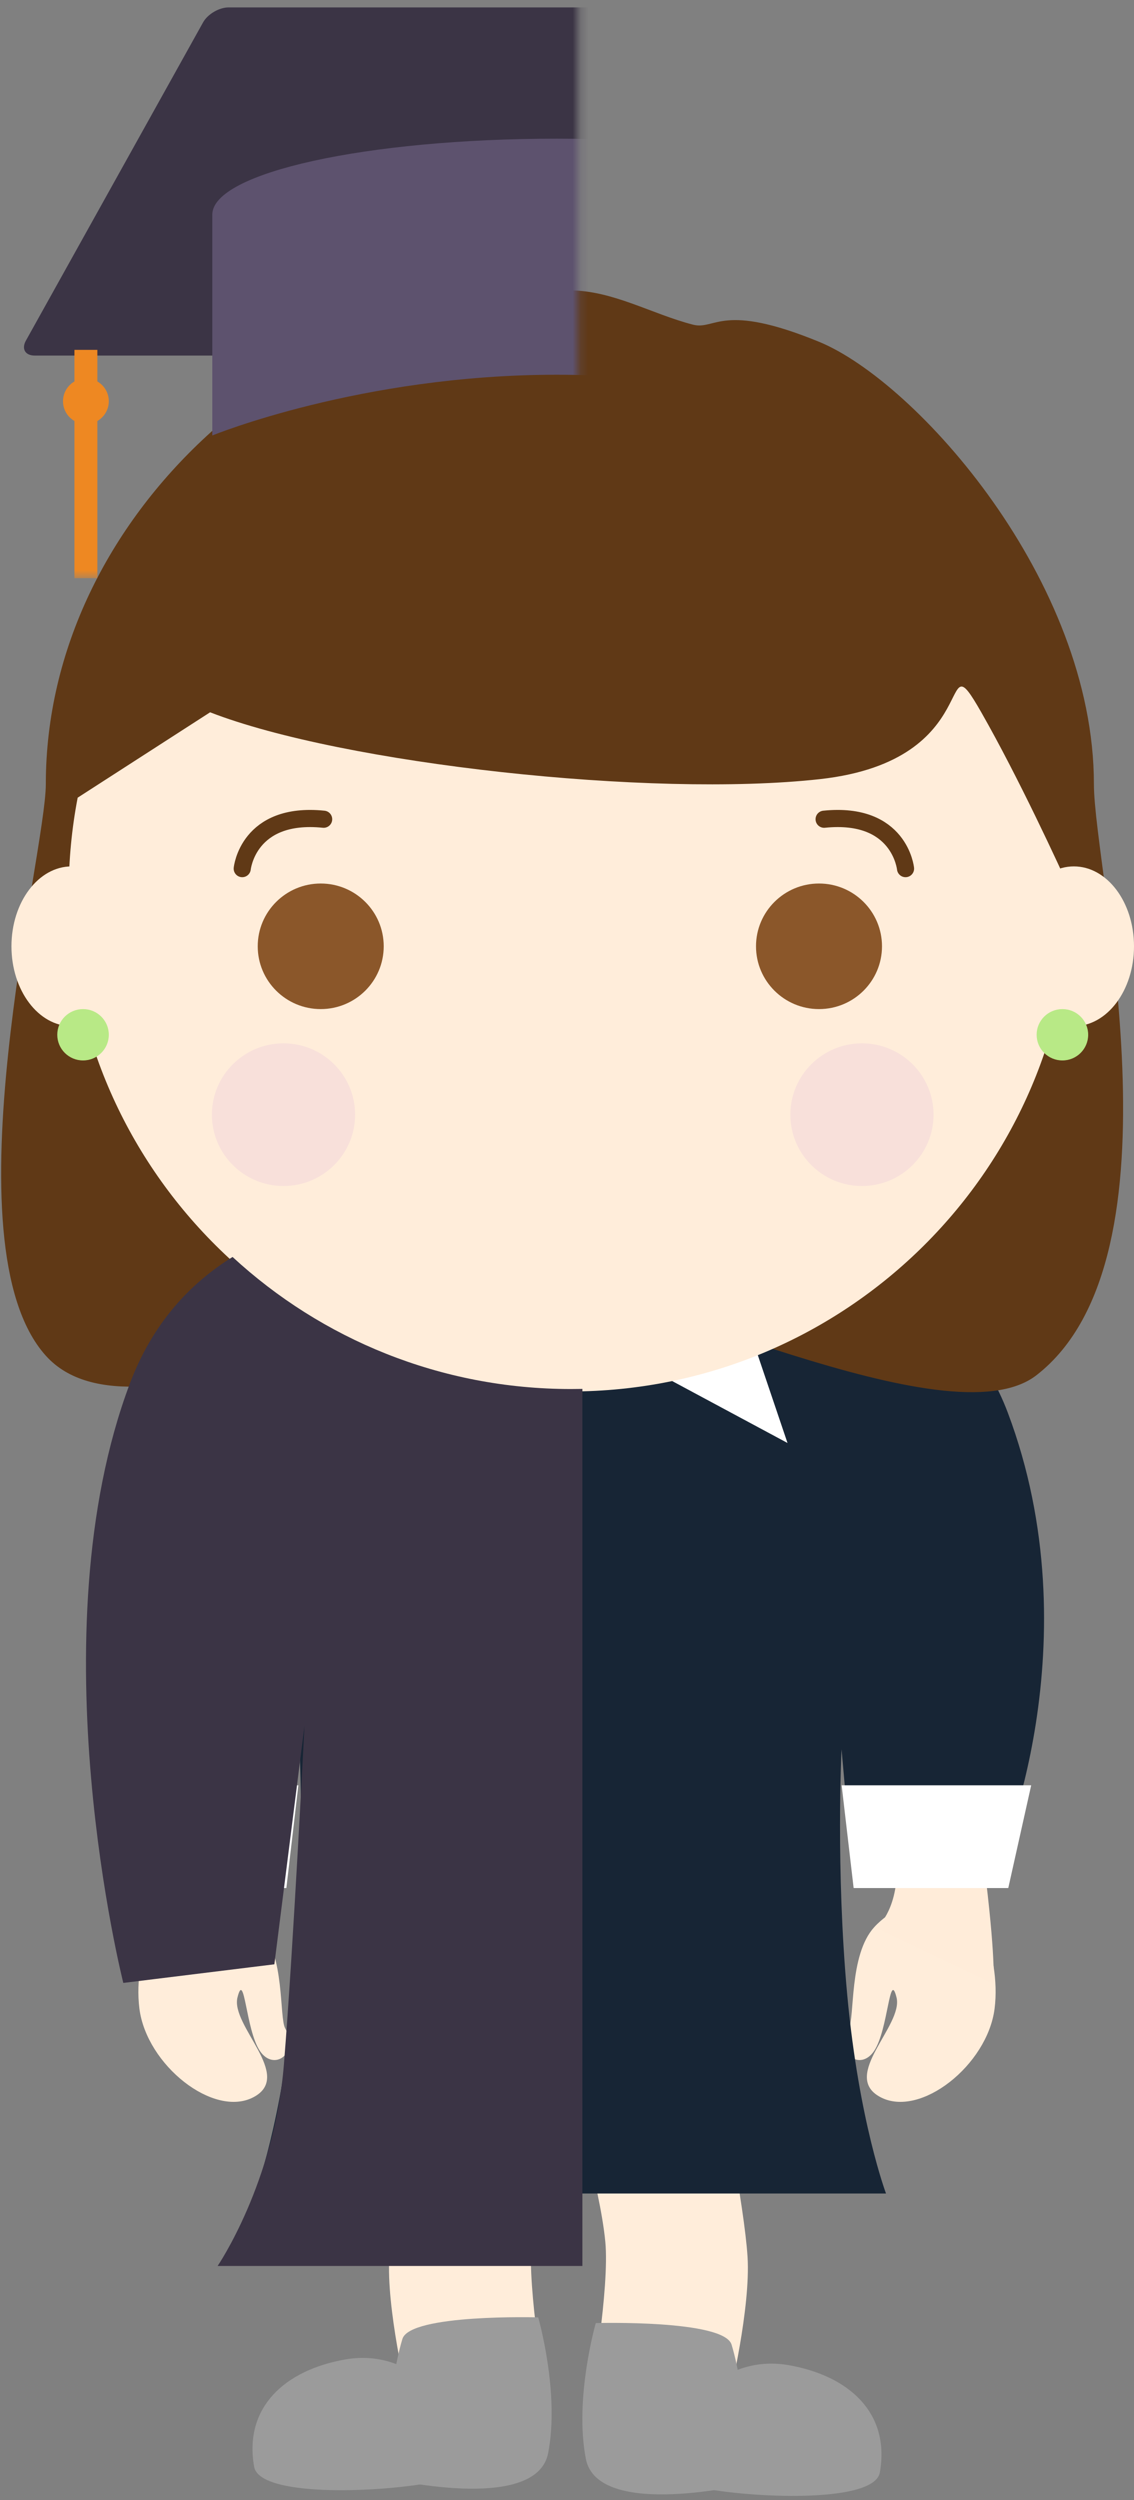 <?xml version="1.0" encoding="UTF-8" standalone="no"?>
<svg width="143px" height="315px" viewBox="0 0 143 315" version="1.1" xmlns="http://www.w3.org/2000/svg" xmlns:xlink="http://www.w3.org/1999/xlink" xmlns:sketch="http://www.bohemiancoding.com/sketch/ns">
    <rect x="0" y="0" width="143" height="315" fill="#808080" stroke="none"/>
    <!-- Generator: Sketch 3.3.3 (12072) - http://www.bohemiancoding.com/sketch -->
    <title>UX Copy 2 + Rectangle 115 + Arch_gown Copy 2 + Path 10 Copy 6 Copy</title>
    <desc>Created with Sketch.</desc>
    <defs>
        <path id="path-1" d="M24.974,78.382 C24.974,78.382 12.202,78.821 6.696,78.821 C6.179,78.821 -5.587,50.835 5.261,22.069 C16.109,-6.697 60.48,1.494 60.48,1.494 L60.48,120.472 L20.613,120.472 C20.613,120.472 24.027,111.396 25.497,95.508 C26.967,79.619 26.22,64.499 26.22,64.499 L24.974,78.382 Z"></path>
        <path id="path-2" d="M84.597,78.575 C84.597,78.575 71.825,78.821 66.319,78.821 C65.802,78.821 54.036,50.835 64.884,22.069 C75.732,-6.697 120.103,1.686 120.103,1.686 L120.103,120.472 L80.236,120.472 C80.236,120.472 83.65,111.396 85.12,95.508 C86.59,79.619 85.843,64.499 85.843,64.499 L84.597,78.575 Z"></path>
        <path d="M40.945,0.095 L31.786,26.625 L59.768,11.61 L59.768,0.095 L40.945,0.095 Z M78.773,0.095 L87.75,26.625 L59.768,11.61 L59.768,0.095 L78.773,0.095 Z" id="path-3"></path>
        <path id="path-4" d="M2.167,69.757 L26.068,69.757 L24.556,82.702 L5.056,82.702 L2.167,69.757 Z"></path>
        <path id="path-5" d="M94.577,69.757 L118.479,69.757 L116.966,82.702 L97.466,82.702 L94.577,69.757 Z"></path>
        <path id="path-6" d="M5.778,134.287 C17.097,146.867 52.893,124.989 68.194,125.132 C80.48,125.246 119.62,145.327 130.688,136.755 C149.916,121.864 137.944,73.238 137.944,62.267 C137.944,36.647 115.556,11.567 103.278,6.533 C91,1.499 90.228,5.105 87.389,4.376 C82.204,3.044 77.272,0.061 71.861,0.061 C37.758,0.061 5.778,28.309 5.778,62.267 C5.778,71.074 -6.897,120.2 5.778,134.287 Z"></path>
        <ellipse id="path-7" cx="40.444" cy="82.702" rx="7.944" ry="7.911"></ellipse>
        <ellipse id="path-8" cx="103.278" cy="82.702" rx="7.944" ry="7.911"></ellipse>
        <rect id="path-9" x="0" y="0" width="72.222" height="93.489"></rect>
    </defs>
    <g id="Page-1" stroke="none" stroke-width="1" fill="none" fill-rule="evenodd" sketch:type="MSPage">
        <g id="Characters" sketch:type="MSArtboardGroup" transform="translate(-540, -2081)">
            <g id="UX-Copy-2-+-Rectangle-115-+-Arch_gown-Copy-2-+-Path-10-Copy-6-Copy" sketch:type="MSLayerGroup" transform="translate(540, 2060)">
                <g id="UX-Copy-2" transform="translate(0, 57.532)">
                    <path d="M49.096,247.817 C49.508,241.333 52.495,226.532 52.495,226.532 L71.5,226.532 C71.5,226.532 67.703,238.838 67.029,245.949 C66.476,251.783 68.848,265.366 68.848,265.366 L51.358,265.366 C51.358,265.366 48.685,254.278 49.096,247.817 Z" id="Rectangle-37" fill="#FFEDDA" sketch:type="MSShapeGroup"></path>
                    <path d="M71.904,247.817 C72.316,241.333 75.302,226.532 75.302,226.532 L94.308,226.532 C94.308,226.532 90.511,238.838 89.837,245.949 C89.284,251.783 91.656,265.366 91.656,265.366 L74.166,265.366 C74.166,265.366 71.493,254.278 71.904,247.817 Z" id="Rectangle-37-Copy" fill="#FFEDDA" sketch:type="MSShapeGroup" transform="translate(83.085, 245.949) scale(-1, 1) translate(-83.085, -245.949) "></path>
                    <g id="Path-17-Copy-2-+-Rectangle-35" transform="translate(106.167, 189.855)" sketch:type="MSShapeGroup">
                        <path d="M15.656,16.448 C11.496,11.87 3.647,12.268 3.647,12.268 C3.647,12.268 -0.429,19.569 0.465,26.688 C1.358,33.807 9.86,40.547 14.894,37.837 C19.929,35.128 11.94,28.845 12.834,25.286 C13.727,21.727 13.869,29.357 15.656,32.027 C17.444,34.696 20.644,32.302 18.857,29.2 C18.081,27.854 18.847,19.96 15.656,16.448 Z" id="Path-17-Copy-2" fill="#FFEDDA" transform="translate(9.86, 25.355) scale(-1, 1) translate(-9.86, -25.355) "></path>
                        <path d="M6.946,8.936 C6.946,3.313 5.056,0.719 5.056,0.719 L15.889,0.719 C15.889,0.719 16.857,-0.56 18.159,10.399 C19.462,21.358 19.09,23.574 19.09,23.574 L4.34,16.54 C4.34,16.54 6.946,14.559 6.946,8.936 Z" id="Rectangle-35" fill="#FFECD9"></path>
                    </g>
                    <g id="Path-17-Copy-2-+-Rectangle-35-Copy" transform="translate(27.083, 209.272) scale(-1, 1) translate(-27.083, -209.272) translate(17.333, 189.855)" sketch:type="MSShapeGroup">
                        <path d="M15.656,16.448 C11.496,11.87 3.647,12.268 3.647,12.268 C3.647,12.268 -0.429,19.569 0.465,26.688 C1.358,33.807 9.86,40.547 14.894,37.837 C19.929,35.128 11.94,28.845 12.834,25.286 C13.727,21.727 13.869,29.357 15.656,32.027 C17.444,34.696 20.644,32.302 18.857,29.2 C18.081,27.854 18.847,19.96 15.656,16.448 Z" id="Path-17-Copy-2" fill="#FFEDDA" transform="translate(9.86, 25.355) scale(-1, 1) translate(-9.86, -25.355) "></path>
                        <path d="M6.946,8.936 C6.946,3.313 5.056,0.719 5.056,0.719 L15.889,0.719 C15.889,0.719 16.857,-0.56 18.159,10.399 C19.462,21.358 19.09,23.574 19.09,23.574 L4.34,16.54 C4.34,16.54 6.946,14.559 6.946,8.936 Z" id="Rectangle-35" fill="#FFECD9"></path>
                    </g>
                    <g id="UX_cloth" transform="translate(11.556, 118.66)">
                        <g>
                            <g>
                                <g id="Path-10-Copy-2-+-Path-10-Copy-3" transform="translate(0, 0.719)">
                                    <g id="Path-10-Copy-2">
                                        <use fill="#172535" fill-rule="evenodd" sketch:type="MSShapeGroup" xlink:href="#path-1"></use>
                                        <use fill="none" xlink:href="#path-1"></use>
                                    </g>
                                    <g id="Path-10-Copy-3">
                                        <use fill="#172535" fill-rule="evenodd" sketch:type="MSShapeGroup" transform="translate(90.204, 60.511) scale(-1, 1) translate(-90.204, -60.511) " xlink:href="#path-2"></use>
                                        <use fill="none" xlink:href="#path-2"></use>
                                    </g>
                                </g>
                                <g id="Path-47">
                                    <use fill="#FFFFFF" fill-rule="evenodd" sketch:type="MSShapeGroup" xlink:href="#path-3"></use>
                                    <use fill="none" xlink:href="#path-3"></use>
                                </g>
                            </g>
                            <g id="Rectangle-16-Copy-2">
                                <use fill="#FFFFFF" fill-rule="evenodd" sketch:type="MSShapeGroup" xlink:href="#path-4"></use>
                                <use fill="none" xlink:href="#path-4"></use>
                            </g>
                            <g id="Rectangle-16-Copy-3">
                                <use fill="#FFFFFF" fill-rule="evenodd" sketch:type="MSShapeGroup" transform="translate(106.528, 76.23) scale(-1, 1) translate(-106.528, -76.23) " xlink:href="#path-5"></use>
                                <use fill="none" xlink:href="#path-5"></use>
                            </g>
                        </g>
                    </g>
                    <g id="UX_head">
                        <g id="Arch_head-Copy">
                            <g id="Oval-28">
                                <use fill="#603916" fill-rule="evenodd" sketch:type="MSShapeGroup" xlink:href="#path-6"></use>
                                <use fill="none" xlink:href="#path-6"></use>
                            </g>
                            <path d="M135.056,75.87 C135.056,110.623 106.762,138.796 71.861,138.796 C36.96,138.796 8.667,110.623 8.667,75.87 C8.667,71.804 9.054,67.828 9.794,63.976 L26.495,53.217 C43.24,59.717 82.103,64.004 103.396,61.639 C124.689,59.274 118.037,43.23 123.74,53.217 C128.482,61.522 133.5,72.426 135.056,75.863 Z" id="Oval-27" fill="#FFEDDA" sketch:type="MSShapeGroup"></path>
                            <g id="Oval-33">
                                <use fill="#8B572A" fill-rule="evenodd" sketch:type="MSShapeGroup" xlink:href="#path-7"></use>
                                <use fill="none" xlink:href="#path-7"></use>
                            </g>
                            <g id="Oval-33-Copy">
                                <use fill="#8B572A" fill-rule="evenodd" sketch:type="MSShapeGroup" xlink:href="#path-8"></use>
                                <use fill="none" xlink:href="#path-8"></use>
                            </g>
                        </g>
                        <ellipse id="Oval-35-Copy-3" fill="#FFEDDA" sketch:type="MSShapeGroup" cx="135.417" cy="82.702" rx="7.583" ry="10.068"></ellipse>
                        <ellipse id="Oval-35-Copy-2" fill="#FFEDDA" sketch:type="MSShapeGroup" cx="9.028" cy="82.702" rx="7.583" ry="10.068"></ellipse>
                        <ellipse id="Oval-72" fill="#B8E986" sketch:type="MSShapeGroup" cx="10.472" cy="93.849" rx="3.25" ry="3.236"></ellipse>
                        <ellipse id="Oval-72-Copy" fill="#B8E986" sketch:type="MSShapeGroup" cx="133.972" cy="93.849" rx="3.25" ry="3.236"></ellipse>
                        <path d="M30.546,72.915 C30.546,72.915 31.262,65.711 40.813,66.691" id="Path-43" stroke="#603916" stroke-width="2.16" stroke-linecap="round" stroke-linejoin="round" sketch:type="MSShapeGroup"></path>
                        <path d="M103.922,72.915 C103.922,72.915 104.638,65.711 114.189,66.691" id="Path-43-Copy" stroke="#603916" stroke-width="2.16" stroke-linecap="round" stroke-linejoin="round" sketch:type="MSShapeGroup" transform="translate(109.056, 69.757) scale(-1, 1) translate(-109.056, -69.757) "></path>
                        <ellipse id="Oval-58" fill="#F8E0DA" sketch:type="MSShapeGroup" cx="35.75" cy="103.917" rx="9.028" ry="8.989"></ellipse>
                        <ellipse id="Oval-58-Copy" fill="#F8E0DA" sketch:type="MSShapeGroup" cx="108.694" cy="103.917" rx="9.028" ry="8.989"></ellipse>
                    </g>
                    <g id="UX_shoes" transform="translate(29.611, 255.298)" fill="#9B9B9B" sketch:type="MSShapeGroup">
                        <g id="Rectangle-18-+-Oval-38-Copy-2-+-Oval-38-Copy-2-Copy-+-Oval-38-Copy-3" transform="translate(43.333, 0.719)">
                            <g id="Rectangle-18-+-Oval-38-Copy-2-+-Oval-38-Copy-2-Copy" transform="translate(10.864, 11.147) scale(-1, 1) translate(-10.864, -11.147) translate(0.031, 0)">
                                <path d="M2.387,2.877 C3.352,-0.299 19.511,0.158 19.511,0.158 C19.511,0.158 22.244,9.64 20.765,17.26 C19.259,25.021 0.031,20.355 0.031,20.355 C0.031,20.355 0.537,8.961 2.387,2.877 Z" id="Rectangle-18"></path>
                            </g>
                            <path d="M16.005,21.028 C9.208,19.801 10.875,20.974 11.532,17.25 C12.856,9.744 18.964,4.13 26.535,5.465 C34.107,6.8 39.331,11.472 38.008,18.978 C37.341,22.76 22.906,22.275 16.005,21.028 Z" id="Oval-38-Copy-3"></path>
                        </g>
                        <g id="Rectangle-18-+-Oval-38-Copy-2-+-Oval-38-Copy-2-Copy-+-Oval-38-Copy-3-Copy" transform="translate(20.222, 12.585) scale(-1, 1) translate(-20.222, -12.585) ">
                            <g id="Rectangle-18-+-Oval-38-Copy-2-+-Oval-38-Copy-2-Copy" transform="translate(10.864, 11.147) scale(-1, 1) translate(-10.864, -11.147) translate(0.031, 0)">
                                <path d="M2.387,2.877 C3.352,-0.299 19.511,0.158 19.511,0.158 C19.511,0.158 22.244,9.64 20.765,17.26 C19.259,25.021 0.031,20.355 0.031,20.355 C0.031,20.355 0.537,8.961 2.387,2.877 Z" id="Rectangle-18"></path>
                            </g>
                            <path d="M33.395,22.55 C40.301,22.521 38.455,23.387 38.455,19.605 C38.455,11.983 33.414,5.394 25.727,5.394 C18.039,5.394 12.082,9.088 12.082,16.71 C12.082,20.55 26.382,22.579 33.395,22.55 Z" id="Oval-38-Copy-3" transform="translate(25.381, 14.005) scale(-1, 1) rotate(-10) translate(-25.381, -14.005) "></path>
                        </g>
                    </g>
                </g>
                <g id="Rectangle-115-+-Arch_gown-Copy-2" transform="translate(0.722, 0.36)">
                    <mask id="mask-10" sketch:name="Mask" fill="white">
                        <use xlink:href="#path-9"></use>
                    </mask>
                    <use id="Mask" sketch:type="MSShapeGroup" xlink:href="#path-9"></use>
                    <g id="Arch_gown-Copy-2" mask="url(#mask-10)">
                        <g transform="translate(1.444, 21.574)">
                            <g id="Rectangle-52-+-Rectangle-53">
                                <path d="M23.443,1.885 C24.023,0.844 25.47,0 26.65,0 L139.398,0 C140.59,0 141.089,0.837 140.505,1.885 L118.164,41.983 C117.584,43.024 116.137,43.868 114.957,43.868 L2.208,43.868 C1.017,43.868 0.518,43.031 1.101,41.983 L23.443,1.885 Z" id="Rectangle-52" fill="#3B3445" sketch:type="MSShapeGroup"></path>
                                <path d="M111.443,26.107 L111.443,53.936 C111.443,53.936 92.75,46.283 68.025,46.283 C43.3,46.283 24.607,53.936 24.607,53.936 L24.607,26.107 C24.607,20.823 44.046,16.54 68.025,16.54 C92.004,16.54 111.443,20.823 111.443,26.107 Z" id="Rectangle-53" fill="#5D526E" sketch:type="MSShapeGroup"></path>
                            </g>
                            <g id="Rectangle-54-+-Oval-90" transform="translate(5.778, 43.149)">
                                <rect id="Rectangle-54" fill="#EE8822" sketch:type="MSShapeGroup" x="1.444" y="0" width="2.889" height="28.766"></rect>
                                <ellipse id="Oval-90" fill="#EE8822" sketch:type="MSShapeGroup" cx="2.889" cy="6.472" rx="2.889" ry="2.877"></ellipse>
                            </g>
                        </g>
                    </g>
                </g>
                <path d="M29.326,179.378 C23.857,182.768 19.203,187.838 16.386,195.299 C4.422,226.988 15.55,270.849 15.55,270.849 L34.598,268.503 L38.398,238.448 C38.398,238.448 37.007,266.172 35.802,281.106 C34.598,296.041 27.444,306.511 27.444,306.511 L73.442,306.511 L73.442,196.002 C72.962,196.013 72.48,196.018 71.997,196.018 C55.524,196.018 40.531,189.706 29.326,179.378 Z" id="Path-10-Copy-6" fill="#3B3445" sketch:type="MSShapeGroup"></path>
            </g>
        </g>
    </g>
</svg>